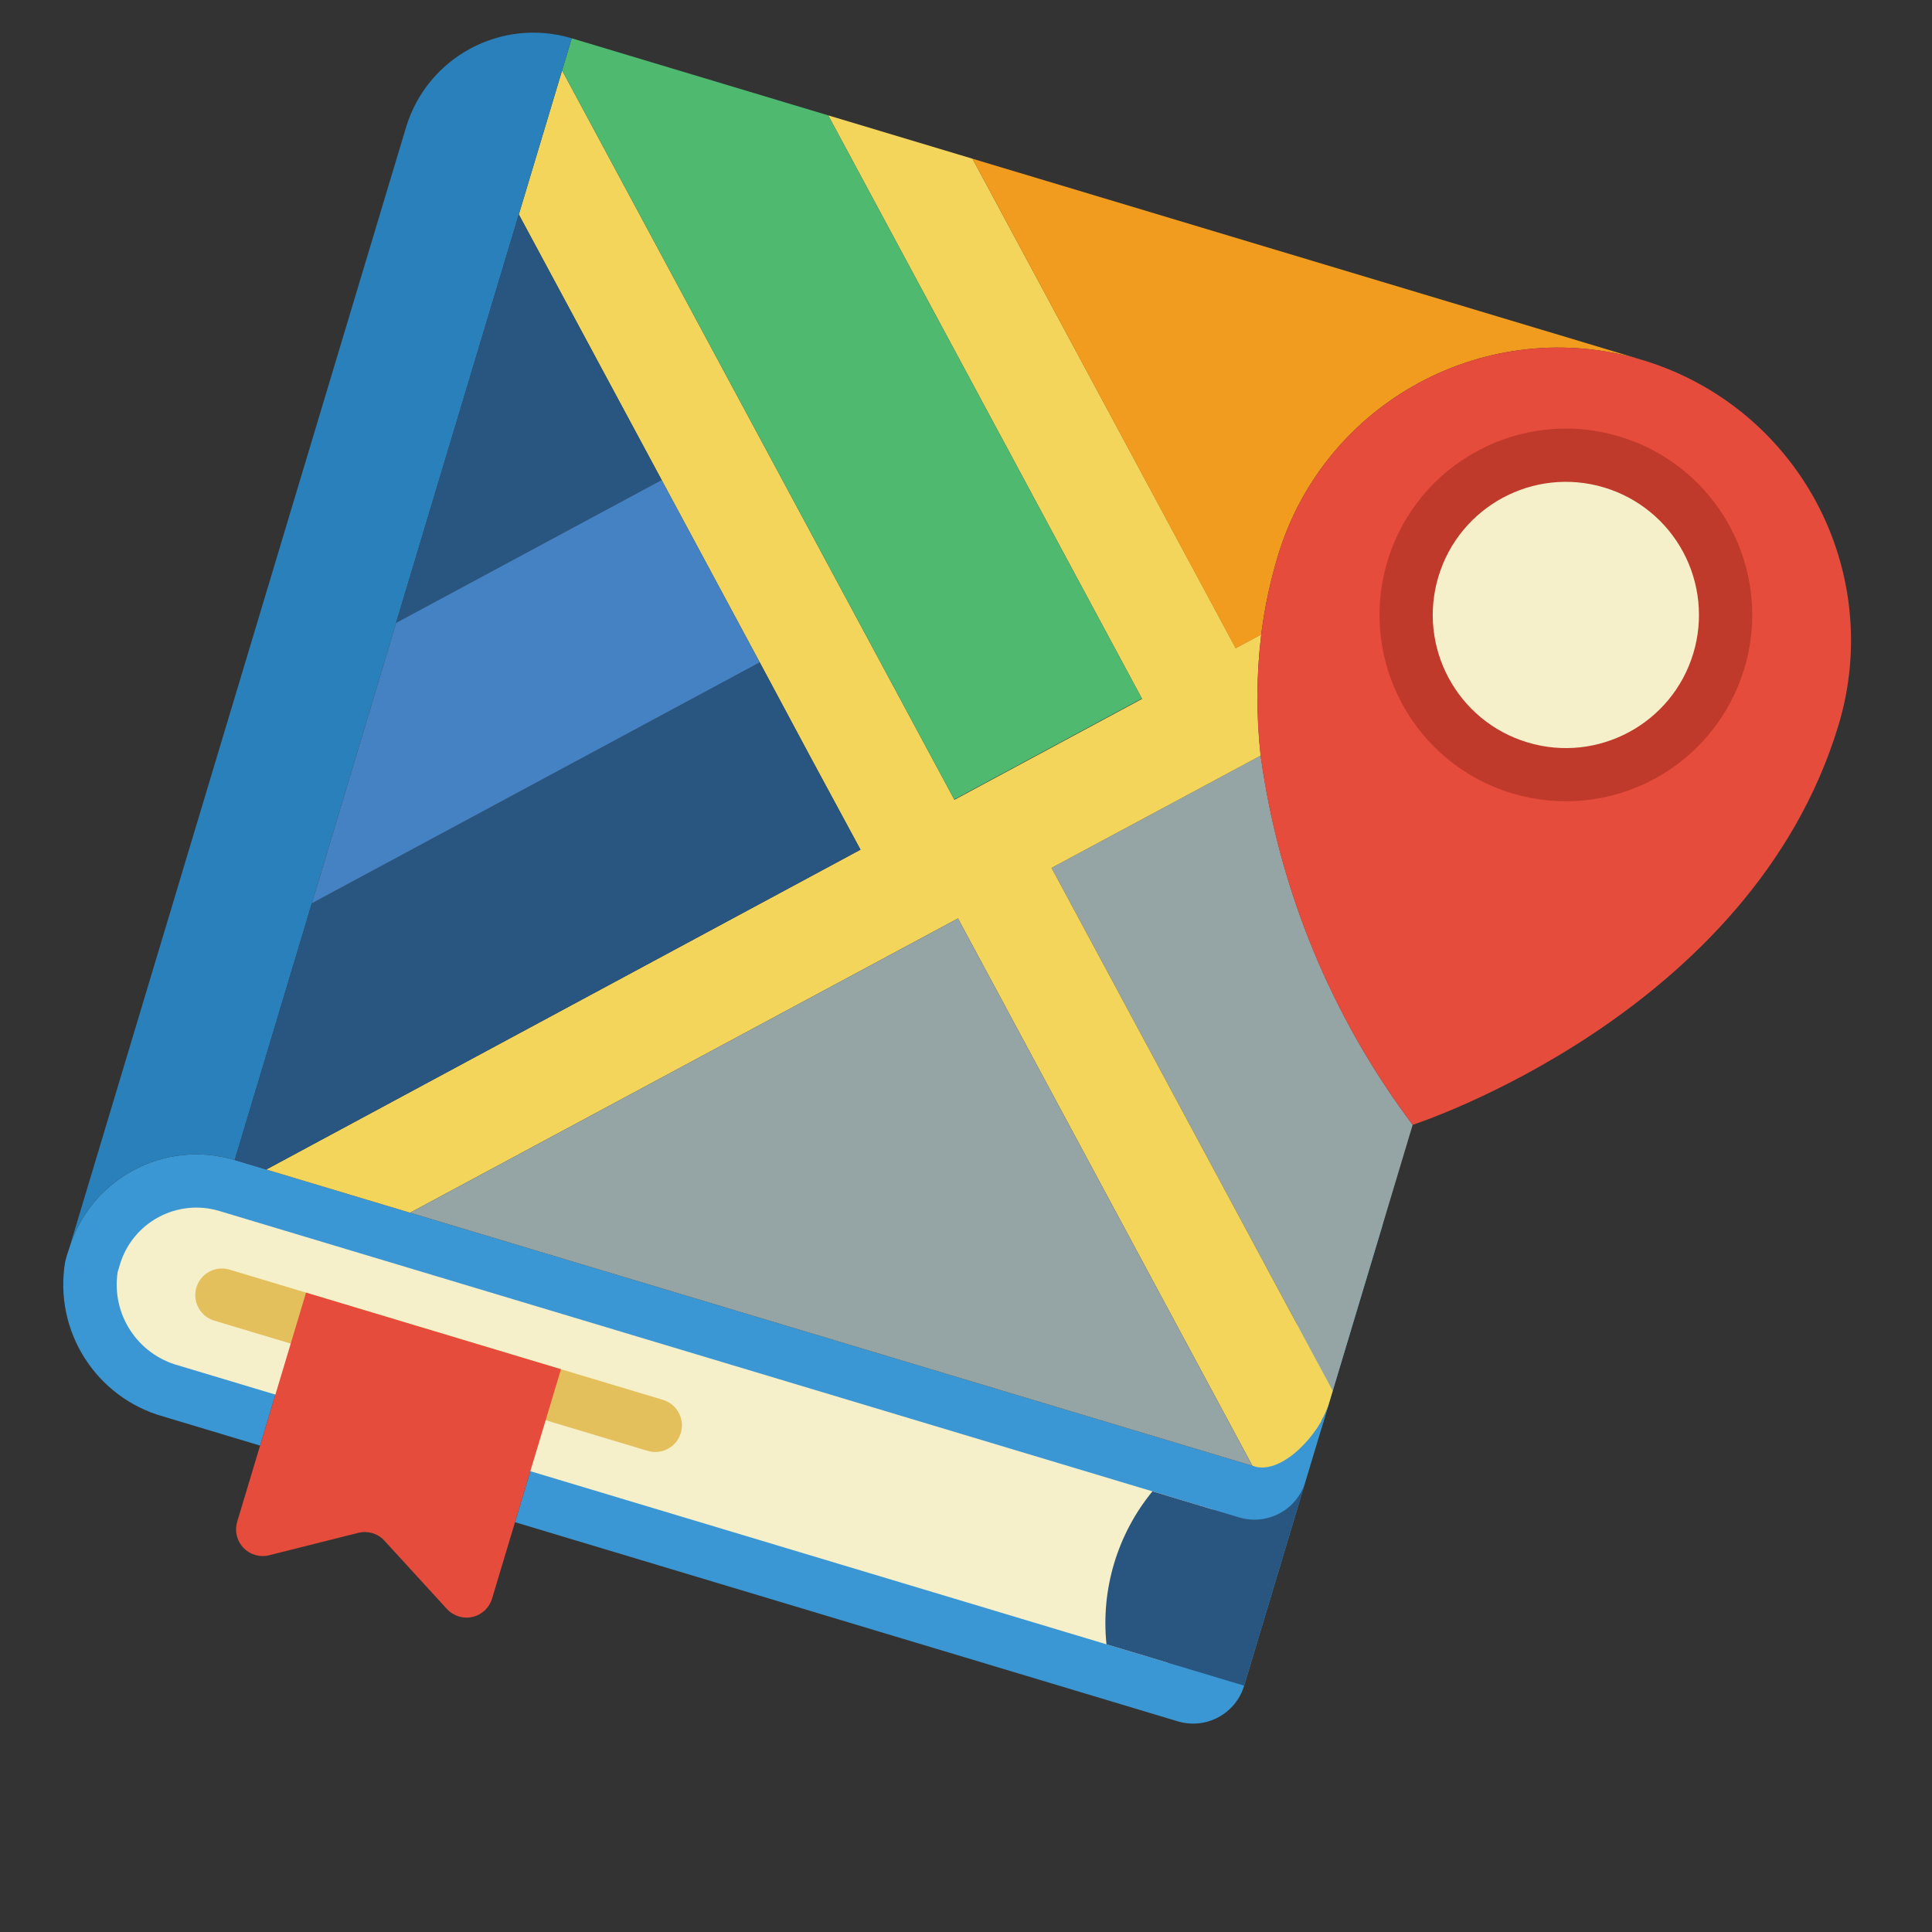 <svg width="188" height="188" viewBox="0 0 188 188" fill="none" xmlns="http://www.w3.org/2000/svg">
<rect x="0" y="0" width="188" height="188" fill="#333333" stroke="none"/>
<path d="M134.484 119.378C134.895 118.008 134.118 116.564 132.748 116.152C131.378 115.74 129.934 116.517 129.522 117.887L122.068 142.695L22.839 112.879C15.989 110.82 8.767 114.705 6.709 121.555C6.563 121.953 6.441 122.359 6.343 122.771C5.205 129.502 9.332 136.005 15.906 137.843L25.308 140.668L29.035 128.264L53.842 135.718L50.115 148.122L114.614 167.502C117.354 168.325 120.243 166.771 121.066 164.031L128.52 139.224" fill="#3B97D3"/>
<path d="M137.465 109.455L129.691 135.329L102.325 84.453L122.674 73.528C124.469 86.567 129.56 98.932 137.465 109.455V109.455Z" fill="#95A5A5"/>
<path d="M21.837 134.215L17.397 132.881C13.391 131.804 10.831 127.893 11.446 123.79C11.543 123.468 11.61 123.245 11.67 123.046C12.905 118.936 17.238 116.605 21.348 117.84L118.096 146.91C115.151 151.313 113.594 156.498 113.624 161.795L21.837 134.215Z" fill="#F5EFCA"/>
<path d="M129.69 135.329L129.266 136.743C128.446 139.472 124.797 143.515 122.068 142.695L121.87 142.635L93.219 89.372L39.907 118.007L25.915 113.803L83.735 82.681L78.816 73.576L73.93 64.454L50.486 20.869L54.697 6.853L92.874 77.827L111.134 68.005L80.593 11.226L94.633 15.445L120.247 63.062L122.731 61.726C122.257 65.645 122.238 69.605 122.674 73.528L102.324 84.453L129.69 135.329Z" fill="#F3D55B"/>
<path d="M124.34 54.122C123.591 56.616 123.05 59.167 122.724 61.751L120.239 63.087L94.633 15.445L159.827 35.034C144.756 30.505 128.868 39.051 124.34 54.122Z" fill="#F29C1F"/>
<path d="M111.117 67.973L92.857 77.795L54.697 6.853L55.637 3.727L80.593 11.226L111.117 67.973Z" fill="#4FBA6F"/>
<path d="M55.636 3.727L22.839 112.879C15.989 110.82 8.767 114.705 6.709 121.555L39.506 12.404C41.564 5.553 48.786 1.669 55.636 3.727Z" fill="#2980BA"/>
<path d="M129.265 136.743L121.066 164.031L107.67 160.006C107.117 154.647 108.727 149.288 112.143 145.121L120.577 147.656C123.317 148.479 126.206 146.925 127.029 144.185L129.265 136.743Z" fill="#285680"/>
<path d="M129.266 136.743L128.52 139.224C128.614 138.898 128.642 138.558 128.605 138.222C128.879 137.754 129.1 137.259 129.266 136.743Z" fill="#285680"/>
<path d="M121.87 142.635L39.907 118.007L93.219 89.372L121.87 142.635Z" fill="#95A5A5"/>
<path d="M83.734 82.681L25.915 113.803L22.839 112.879L30.345 87.898L73.93 64.454L78.816 73.576L83.734 82.681Z" fill="#285680"/>
<path d="M64.386 46.71L38.544 60.61L50.486 20.869L64.386 46.71Z" fill="#285680"/>
<path d="M73.93 64.454L30.345 87.898L38.544 60.61L64.386 46.71L73.93 64.454Z" fill="#4482C3"/>
<path d="M159.827 35.033C144.756 30.505 128.868 39.051 124.339 54.122C123.591 56.616 123.05 59.167 122.723 61.751C122.25 65.669 122.23 69.63 122.666 73.553C124.468 86.583 129.561 98.94 137.465 109.455C137.465 109.455 170.41 98.826 178.915 70.521C181.09 63.283 180.3 55.479 176.721 48.824C173.141 42.169 167.064 37.208 159.827 35.033ZM147.9 74.725C139.68 72.255 135.018 63.589 137.488 55.368C139.958 47.148 148.625 42.486 156.845 44.956C165.065 47.426 169.727 56.093 167.257 64.313C166.071 68.261 163.365 71.575 159.735 73.528C156.105 75.481 151.848 75.911 147.9 74.725Z" fill="#E64C3C"/>
<path d="M147.9 74.725C156.121 77.195 164.787 72.534 167.257 64.313C169.727 56.093 165.065 47.426 156.845 44.956C148.625 42.486 139.958 47.148 137.488 55.368C135.018 63.589 139.68 72.255 147.9 74.725Z" fill="#F5EFCA"/>
<path d="M147.155 77.206C137.565 74.324 132.126 64.213 135.008 54.623C137.889 45.032 148 39.594 157.591 42.476C167.181 45.357 172.62 55.468 169.738 65.058C168.354 69.664 165.197 73.531 160.962 75.809C156.727 78.087 151.761 78.59 147.155 77.206ZM156.1 47.437C149.249 45.379 142.028 49.263 139.969 56.114C137.911 62.964 141.795 70.186 148.646 72.244C155.496 74.303 162.718 70.418 164.776 63.568C165.765 60.278 165.406 56.73 163.779 53.706C162.152 50.68 159.389 48.426 156.1 47.437Z" fill="#C03A2B"/>
<path d="M63.02 141.18L20.848 128.508C19.477 128.097 18.701 126.652 19.112 125.282C19.524 123.912 20.968 123.135 22.338 123.547L64.511 136.219C65.881 136.63 66.658 138.075 66.246 139.445C65.834 140.815 64.39 141.592 63.02 141.18Z" fill="#E4C05C"/>
<path d="M54.588 133.237L47.879 155.564C47.611 156.455 46.886 157.134 45.979 157.342C45.072 157.551 44.122 157.256 43.492 156.572L37.384 149.895C36.75 149.221 35.804 148.937 34.904 149.149L26.127 151.354C25.235 151.554 24.303 151.268 23.676 150.602C23.048 149.936 22.819 148.989 23.072 148.11L29.781 125.783L54.588 133.237Z" fill="#E64C3C"/>
<path d="M129.266 136.743L128.52 139.224C128.614 138.898 128.642 138.558 128.605 138.222C128.879 137.754 129.1 137.259 129.266 136.743Z" fill="#3B97D3"/>
</svg>

